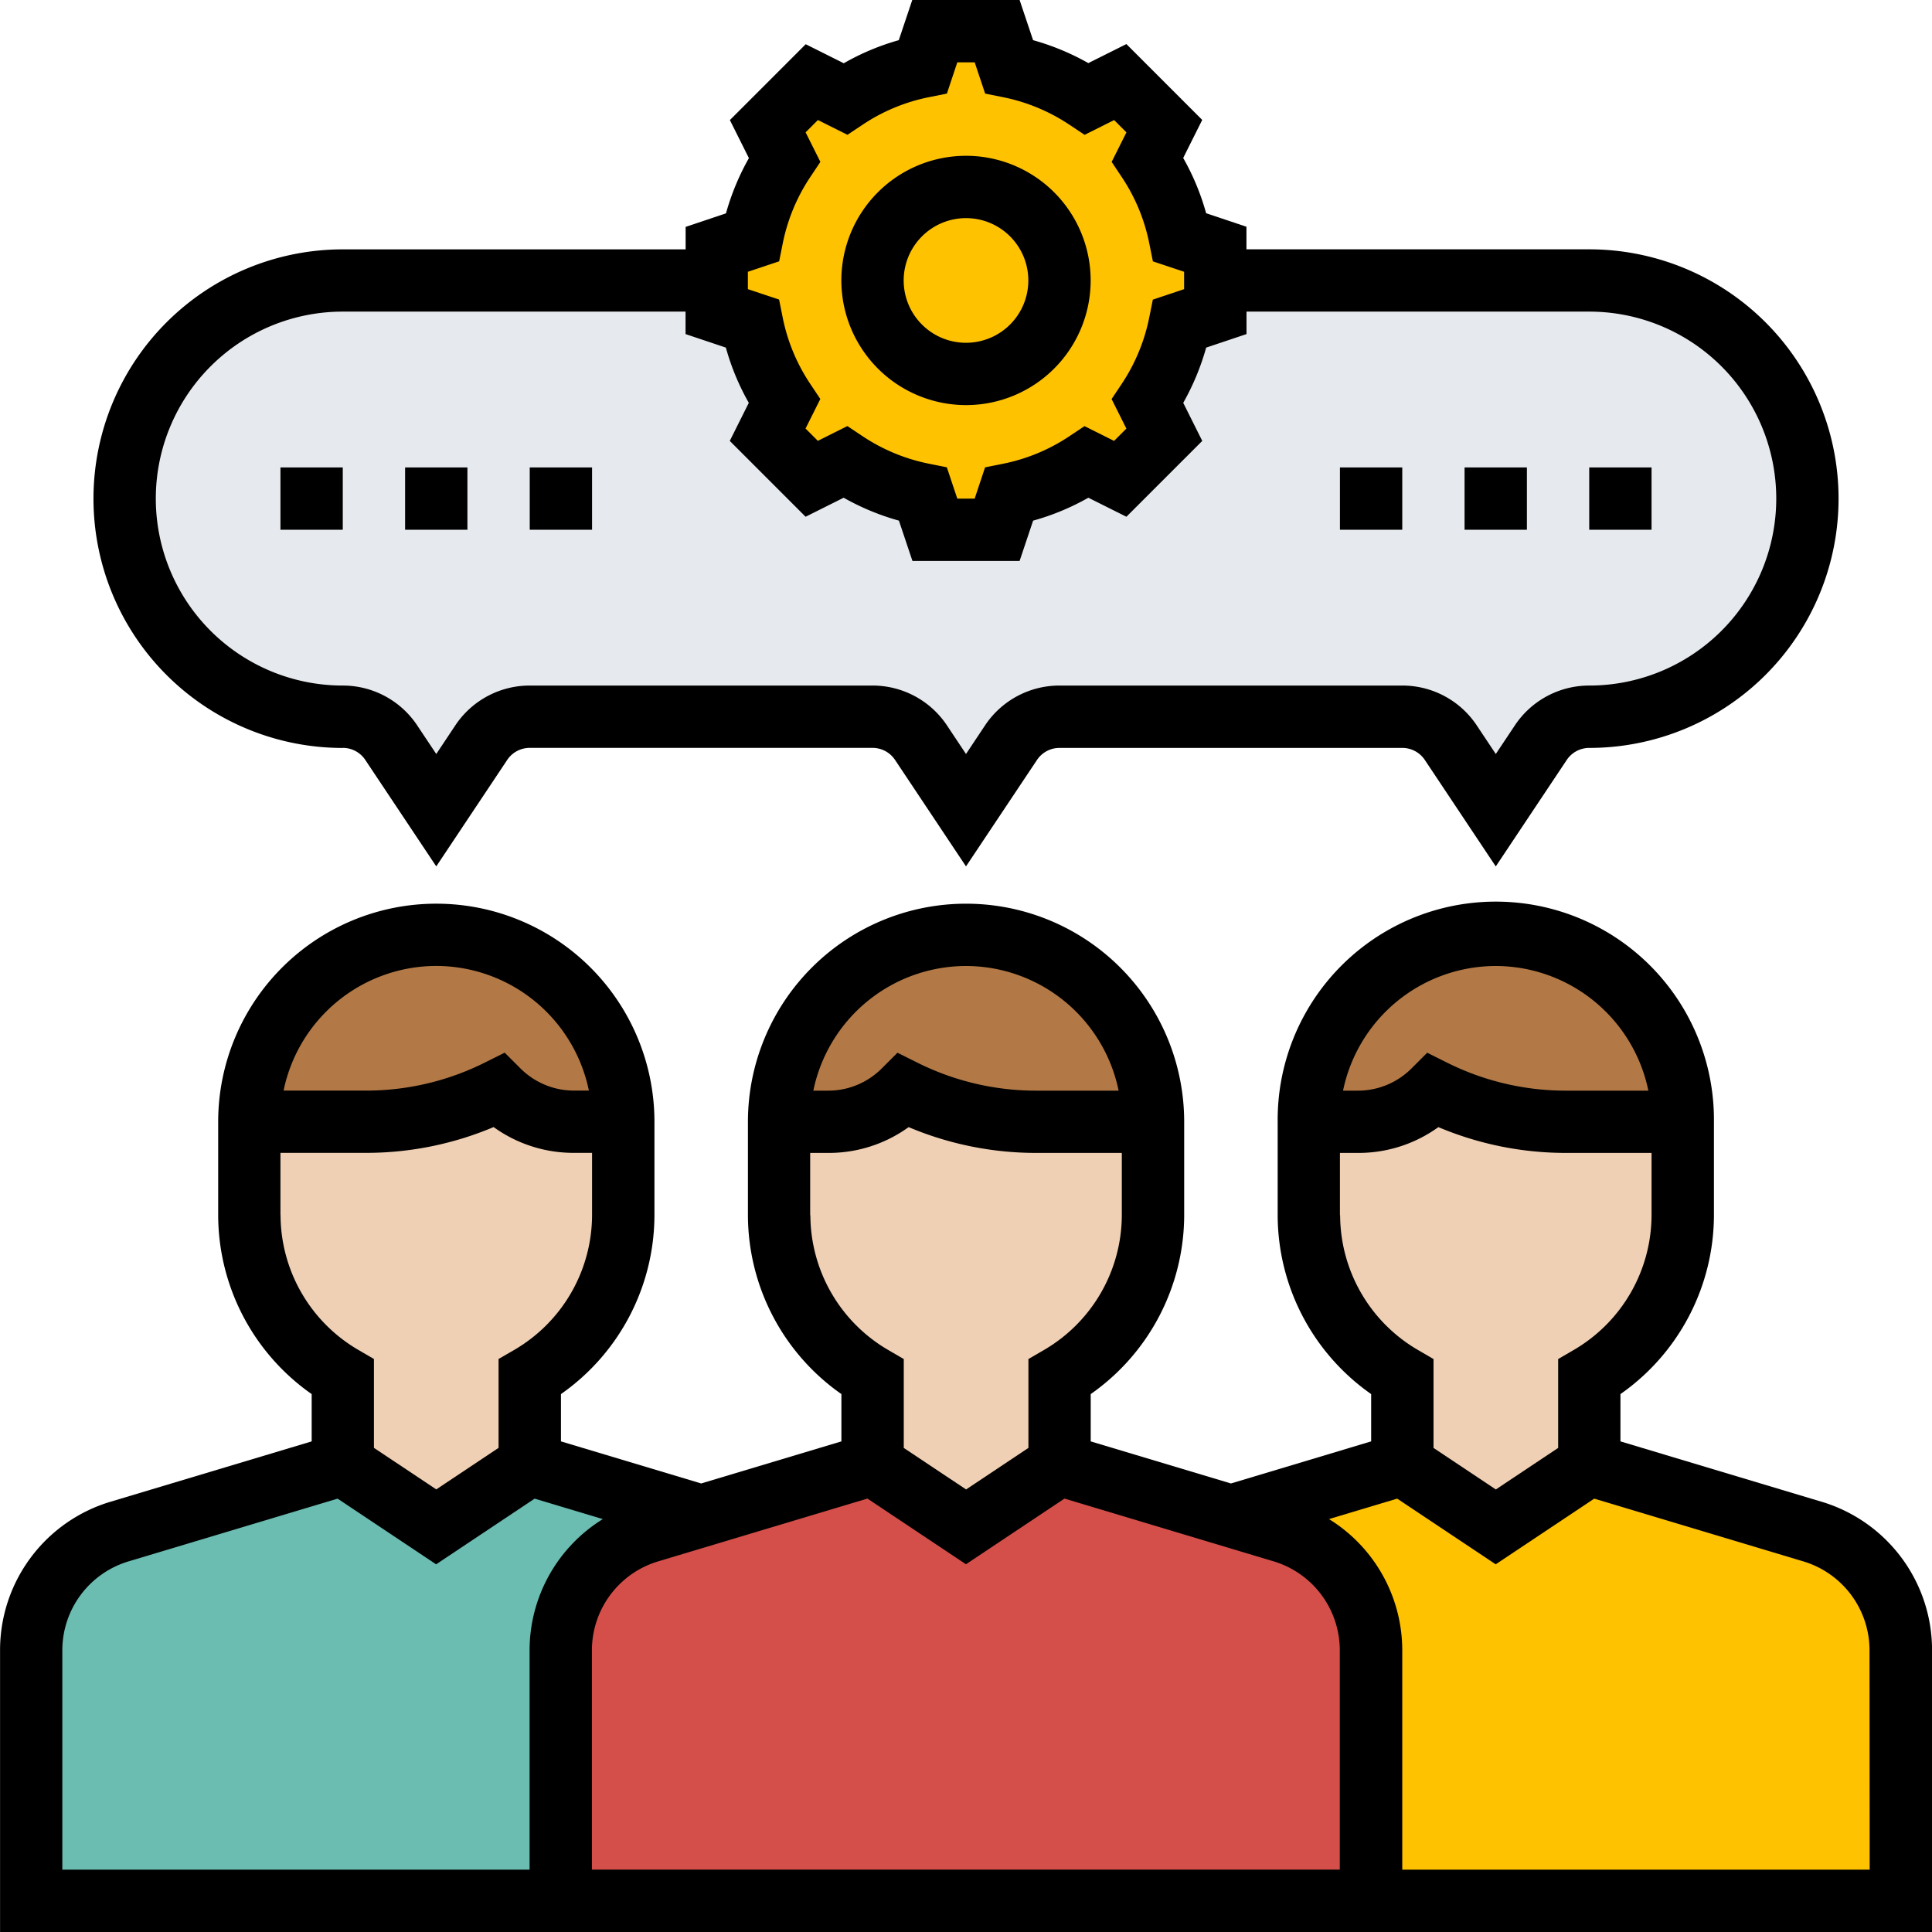 <svg xmlns="http://www.w3.org/2000/svg" width="100" height="100" viewBox="0 0 100 100">
  <g id="Grupo_66183" data-name="Grupo 66183" transform="translate(-429.326 -488.564)">
    <path id="Trazado_137388" data-name="Trazado 137388" d="M493.051,567.032l8.856-2.661,4.838,3.225,4.839-3.225,11.532,3.451a6.471,6.471,0,0,1,4.6,6.194v12.935H500.294V574.016a6.471,6.471,0,0,0-4.6-6.194Zm0,0" fill="#ffc200"/>
    <path id="Trazado_137389" data-name="Trazado 137389" d="M456.745,564.371l8.856,2.661-2.646.79a6.471,6.471,0,0,0-4.6,6.194v12.935H430.939V574.016a6.471,6.471,0,0,1,4.6-6.194l11.532-3.451,4.839,3.225Zm0,0" fill="#6bbcb1"/>
    <path id="Trazado_137390" data-name="Trazado 137390" d="M500.294,574.016v12.935H458.358V574.016a6.471,6.471,0,0,1,4.6-6.194l2.646-.79h.015l8.871-2.661,4.839,3.225,4.839-3.225,8.871,2.661h.015l2.646.79a6.471,6.471,0,0,1,4.6,6.194Zm0,0" fill="#d44f4a"/>
    <path id="Trazado_137391" data-name="Trazado 137391" d="M516.423,546.629h-6.064a15.281,15.281,0,0,1-6.839-1.613,5.512,5.512,0,0,1-3.888,1.613h-2.564a9.677,9.677,0,1,1,19.355,0Zm0,0" fill="#b27946"/>
    <path id="Trazado_137392" data-name="Trazado 137392" d="M489,546.629h-6.064a15.287,15.287,0,0,1-6.839-1.613,5.508,5.508,0,0,1-3.887,1.613h-2.564a9.677,9.677,0,1,1,19.354,0Zm0,0" fill="#b27946"/>
    <path id="Trazado_137393" data-name="Trazado 137393" d="M461.584,546.629H459.02a5.512,5.512,0,0,1-3.888-1.613,15.281,15.281,0,0,1-6.839,1.613h-6.064a9.678,9.678,0,1,1,19.355,0Zm0,0" fill="#b27946"/>
    <path id="Trazado_137394" data-name="Trazado 137394" d="M516.423,546.629v4.838a9.672,9.672,0,0,1-4.839,8.371v4.533l-4.839,3.225-4.838-3.225v-4.533a9.672,9.672,0,0,1-4.839-8.371v-4.838h2.564a5.512,5.512,0,0,0,3.888-1.613,15.281,15.281,0,0,0,6.839,1.613Zm0,0" fill="#f0d0b4"/>
    <path id="Trazado_137395" data-name="Trazado 137395" d="M489,546.629v4.838a9.671,9.671,0,0,1-4.838,8.371v4.533l-4.839,3.225-4.839-3.225v-4.533a9.671,9.671,0,0,1-4.838-8.371v-4.838h2.564a5.508,5.508,0,0,0,3.887-1.613,15.287,15.287,0,0,0,6.839,1.613Zm0,0" fill="#f0d0b4"/>
    <path id="Trazado_137396" data-name="Trazado 137396" d="M461.584,546.629v4.838a9.672,9.672,0,0,1-4.839,8.371v4.533l-4.838,3.225-4.839-3.225v-4.533a9.672,9.672,0,0,1-4.839-8.371v-4.838h6.064a15.281,15.281,0,0,0,6.839-1.613,5.512,5.512,0,0,0,3.888,1.613Zm0,0" fill="#f0d0b4"/>
    <path id="Trazado_137397" data-name="Trazado 137397" d="M492.229,503.08h19.355a11.291,11.291,0,1,1,0,22.581,2.992,2.992,0,0,0-2.5,1.339l-2.339,3.5-2.339-3.5a2.99,2.99,0,0,0-2.5-1.339H484.165a2.992,2.992,0,0,0-2.5,1.339l-2.339,3.5-2.339-3.5a2.992,2.992,0,0,0-2.5-1.339H456.745a2.99,2.99,0,0,0-2.5,1.339l-2.339,3.5-2.339-3.5a2.992,2.992,0,0,0-2.5-1.339,11.291,11.291,0,0,1,0-22.581Zm0,0" fill="#e6e9ed"/>
    <path id="Trazado_137398" data-name="Trazado 137398" d="M490.39,500.855l1.839.612v3.226l-1.839.613a11.412,11.412,0,0,1-1.661,4.032l.855,1.726-2.274,2.274-1.726-.854a11.413,11.413,0,0,1-4.032,1.661l-.613,1.838h-3.226l-.613-1.838a11.413,11.413,0,0,1-4.032-1.661l-1.726.854-2.274-2.274.855-1.726a11.412,11.412,0,0,1-1.661-4.032l-1.839-.613v-3.226l1.839-.612a11.417,11.417,0,0,1,1.661-4.033l-.855-1.726,2.274-2.274,1.726.855a11.412,11.412,0,0,1,4.032-1.661l.613-1.839h3.226l.613,1.839a11.412,11.412,0,0,1,4.032,1.661l1.726-.855,2.274,2.274-.855,1.726a11.417,11.417,0,0,1,1.661,4.033Zm0,0" fill="#ffc200"/>
    <path id="Trazado_137399" data-name="Trazado 137399" d="M484.165,503.08a4.839,4.839,0,1,1-4.839-4.838,4.84,4.84,0,0,1,4.839,4.838Zm0,0" fill="#ffc200"/>
    <path id="Trazado_137400" data-name="Trazado 137400" d="M479.326,509.532a6.452,6.452,0,1,0-6.452-6.452,6.459,6.459,0,0,0,6.452,6.452Zm0-9.678a3.226,3.226,0,1,1-3.226,3.226,3.229,3.229,0,0,1,3.226-3.226Zm0,0"/>
    <path id="Trazado_137401" data-name="Trazado 137401" d="M523.579,566.285,513.2,563.17v-2.448a11.33,11.33,0,0,0,4.839-9.255v-4.838a11.291,11.291,0,1,0-22.581,0v4.838a11.328,11.328,0,0,0,4.839,9.255v2.448l-7.258,2.178-7.258-2.178v-2.448a11.329,11.329,0,0,0,4.838-9.255v-4.838a11.29,11.29,0,1,0-22.58,0v4.838a11.327,11.327,0,0,0,4.838,9.255v2.448l-7.258,2.178-7.258-2.178v-2.448a11.33,11.33,0,0,0,4.839-9.255v-4.838a11.29,11.29,0,1,0-22.581,0v4.838a11.328,11.328,0,0,0,4.839,9.255v2.448l-10.382,3.115a8.016,8.016,0,0,0-5.747,7.724v14.555h100V574.009a8.016,8.016,0,0,0-5.747-7.724Zm-16.834-27.721a8.08,8.08,0,0,1,7.9,6.452h-4.295a13.719,13.719,0,0,1-6.112-1.444l-1.04-.519-.822.822a3.914,3.914,0,0,1-2.752,1.141h-.782a8.08,8.08,0,0,1,7.9-6.452Zm-8.064,12.9v-3.225h.945a7.058,7.058,0,0,0,4.15-1.335,16.964,16.964,0,0,0,6.576,1.335h4.458v3.225a8.1,8.1,0,0,1-4.034,6.978l-.8.466v4.6l-3.226,2.15-3.225-2.15v-4.6l-.8-.466a8.1,8.1,0,0,1-4.034-6.978Zm-19.355-12.9a8.078,8.078,0,0,1,7.9,6.452h-4.295a13.718,13.718,0,0,1-6.111-1.444l-1.041-.519-.822.822a3.912,3.912,0,0,1-2.751,1.141h-.782a8.078,8.078,0,0,1,7.9-6.452Zm-8.065,12.9v-3.225h.946a7.058,7.058,0,0,0,4.15-1.335,16.96,16.96,0,0,0,6.575,1.335h4.459v3.225a8.1,8.1,0,0,1-4.034,6.978l-.8.466v4.6l-3.226,2.15-3.226-2.15v-4.6l-.8-.466a8.1,8.1,0,0,1-4.034-6.978Zm2.963,14.666,5.1,3.4,5.1-3.4,10.8,3.242a4.807,4.807,0,0,1,3.449,4.634v11.329h-38.71V574.009a4.807,4.807,0,0,1,3.449-4.634Zm-22.317-27.569a8.08,8.08,0,0,1,7.9,6.452h-.782a3.918,3.918,0,0,1-2.753-1.141l-.823-.822-1.041.519a13.71,13.71,0,0,1-6.109,1.444h-4.295a8.08,8.08,0,0,1,7.9-6.452Zm-8.065,12.9v-3.225H448.3a16.957,16.957,0,0,0,6.576-1.335,7.06,7.06,0,0,0,4.15,1.335h.945v3.225a8.1,8.1,0,0,1-4.034,6.978l-.805.466v4.6l-3.225,2.15-3.226-2.15v-4.6l-.8-.466a8.1,8.1,0,0,1-4.034-6.978Zm-11.29,22.542A4.807,4.807,0,0,1,436,569.375l10.8-3.242,5.1,3.4,5.1-3.4,3.528,1.059a7.992,7.992,0,0,0-3.791,6.817v11.329H432.552ZM526.1,585.338H501.907V574.009a7.99,7.99,0,0,0-3.791-6.817l3.528-1.059,5.1,3.4,5.1-3.4,10.8,3.242a4.807,4.807,0,0,1,3.448,4.634Zm0,0"/>
    <path id="Trazado_137402" data-name="Trazado 137402" d="M447.068,527.274a1.4,1.4,0,0,1,1.166.624l3.673,5.51,3.672-5.51a1.4,1.4,0,0,1,1.166-.624h17.742a1.4,1.4,0,0,1,1.167.624l3.672,5.51L483,527.9a1.4,1.4,0,0,1,1.167-.624h17.742a1.4,1.4,0,0,1,1.166.624l3.672,5.51,3.673-5.51a1.4,1.4,0,0,1,1.166-.624,12.9,12.9,0,0,0,0-25.807H493.842V500.3l-2.087-.7a12.575,12.575,0,0,0-1.187-2.86l.985-1.969-3.925-3.926-1.97.985a12.8,12.8,0,0,0-2.86-1.187l-.7-2.087h-5.551l-.7,2.087A12.549,12.549,0,0,0,473,491.838l-1.97-.985-3.926,3.926.985,1.969a12.8,12.8,0,0,0-1.187,2.86l-2.088.7v1.163H447.068a12.9,12.9,0,0,0,0,25.807Zm20.968-24.643,1.619-.541.184-.918a9.578,9.578,0,0,1,1.43-3.449l.52-.78-.765-1.529.637-.637,1.529.765.78-.52a9.54,9.54,0,0,1,3.449-1.43l.919-.185.538-1.617h.9l.541,1.619.918.184a9.582,9.582,0,0,1,3.45,1.431l.779.519,1.529-.764.637.637-.765,1.528.52.78a9.537,9.537,0,0,1,1.43,3.45l.184.918,1.616.539v.9l-1.619.542-.184.917a9.6,9.6,0,0,1-1.43,3.45l-.52.779.765,1.529-.637.637-1.529-.765-.78.52a9.541,9.541,0,0,1-3.449,1.43l-.919.184-.538,1.617h-.9l-.541-1.62-.918-.184a9.58,9.58,0,0,1-3.45-1.43l-.779-.52-1.529.765-.637-.637.765-1.529-.52-.78a9.533,9.533,0,0,1-1.43-3.449l-.184-.918-1.616-.539Zm-20.968,2.062H464.81v1.163l2.087.7a12.548,12.548,0,0,0,1.187,2.859l-.985,1.97,3.925,3.926,1.97-.985a12.746,12.746,0,0,0,2.86,1.186l.7,2.087H482.1l.7-2.087a12.588,12.588,0,0,0,2.859-1.186l1.97.985,3.926-3.926-.985-1.97a12.807,12.807,0,0,0,1.187-2.859l2.088-.7v-1.163h17.742a9.677,9.677,0,0,1,0,19.355,4.622,4.622,0,0,0-3.85,2.059l-.989,1.484-.988-1.484a4.622,4.622,0,0,0-3.85-2.059H484.165a4.624,4.624,0,0,0-3.851,2.059l-.988,1.484-.988-1.484a4.624,4.624,0,0,0-3.851-2.059H456.745a4.623,4.623,0,0,0-3.85,2.059l-.988,1.484-.989-1.484a4.622,4.622,0,0,0-3.85-2.059,9.677,9.677,0,0,1,0-19.355Zm0,0"/>
    <rect id="Rectángulo_9657" data-name="Rectángulo 9657" width="3.226" height="3.226" transform="translate(443.842 512.758)"/>
    <rect id="Rectángulo_9658" data-name="Rectángulo 9658" width="3.226" height="3.226" transform="translate(450.294 512.758)"/>
    <rect id="Rectángulo_9659" data-name="Rectángulo 9659" width="3.226" height="3.226" transform="translate(456.745 512.758)"/>
    <rect id="Rectángulo_9660" data-name="Rectángulo 9660" width="3.226" height="3.226" transform="translate(498.681 512.758)"/>
    <rect id="Rectángulo_9661" data-name="Rectángulo 9661" width="3.226" height="3.226" transform="translate(505.132 512.758)"/>
    <rect id="Rectángulo_9662" data-name="Rectángulo 9662" width="3.226" height="3.226" transform="translate(511.584 512.758)"/>
  </g>
</svg>
